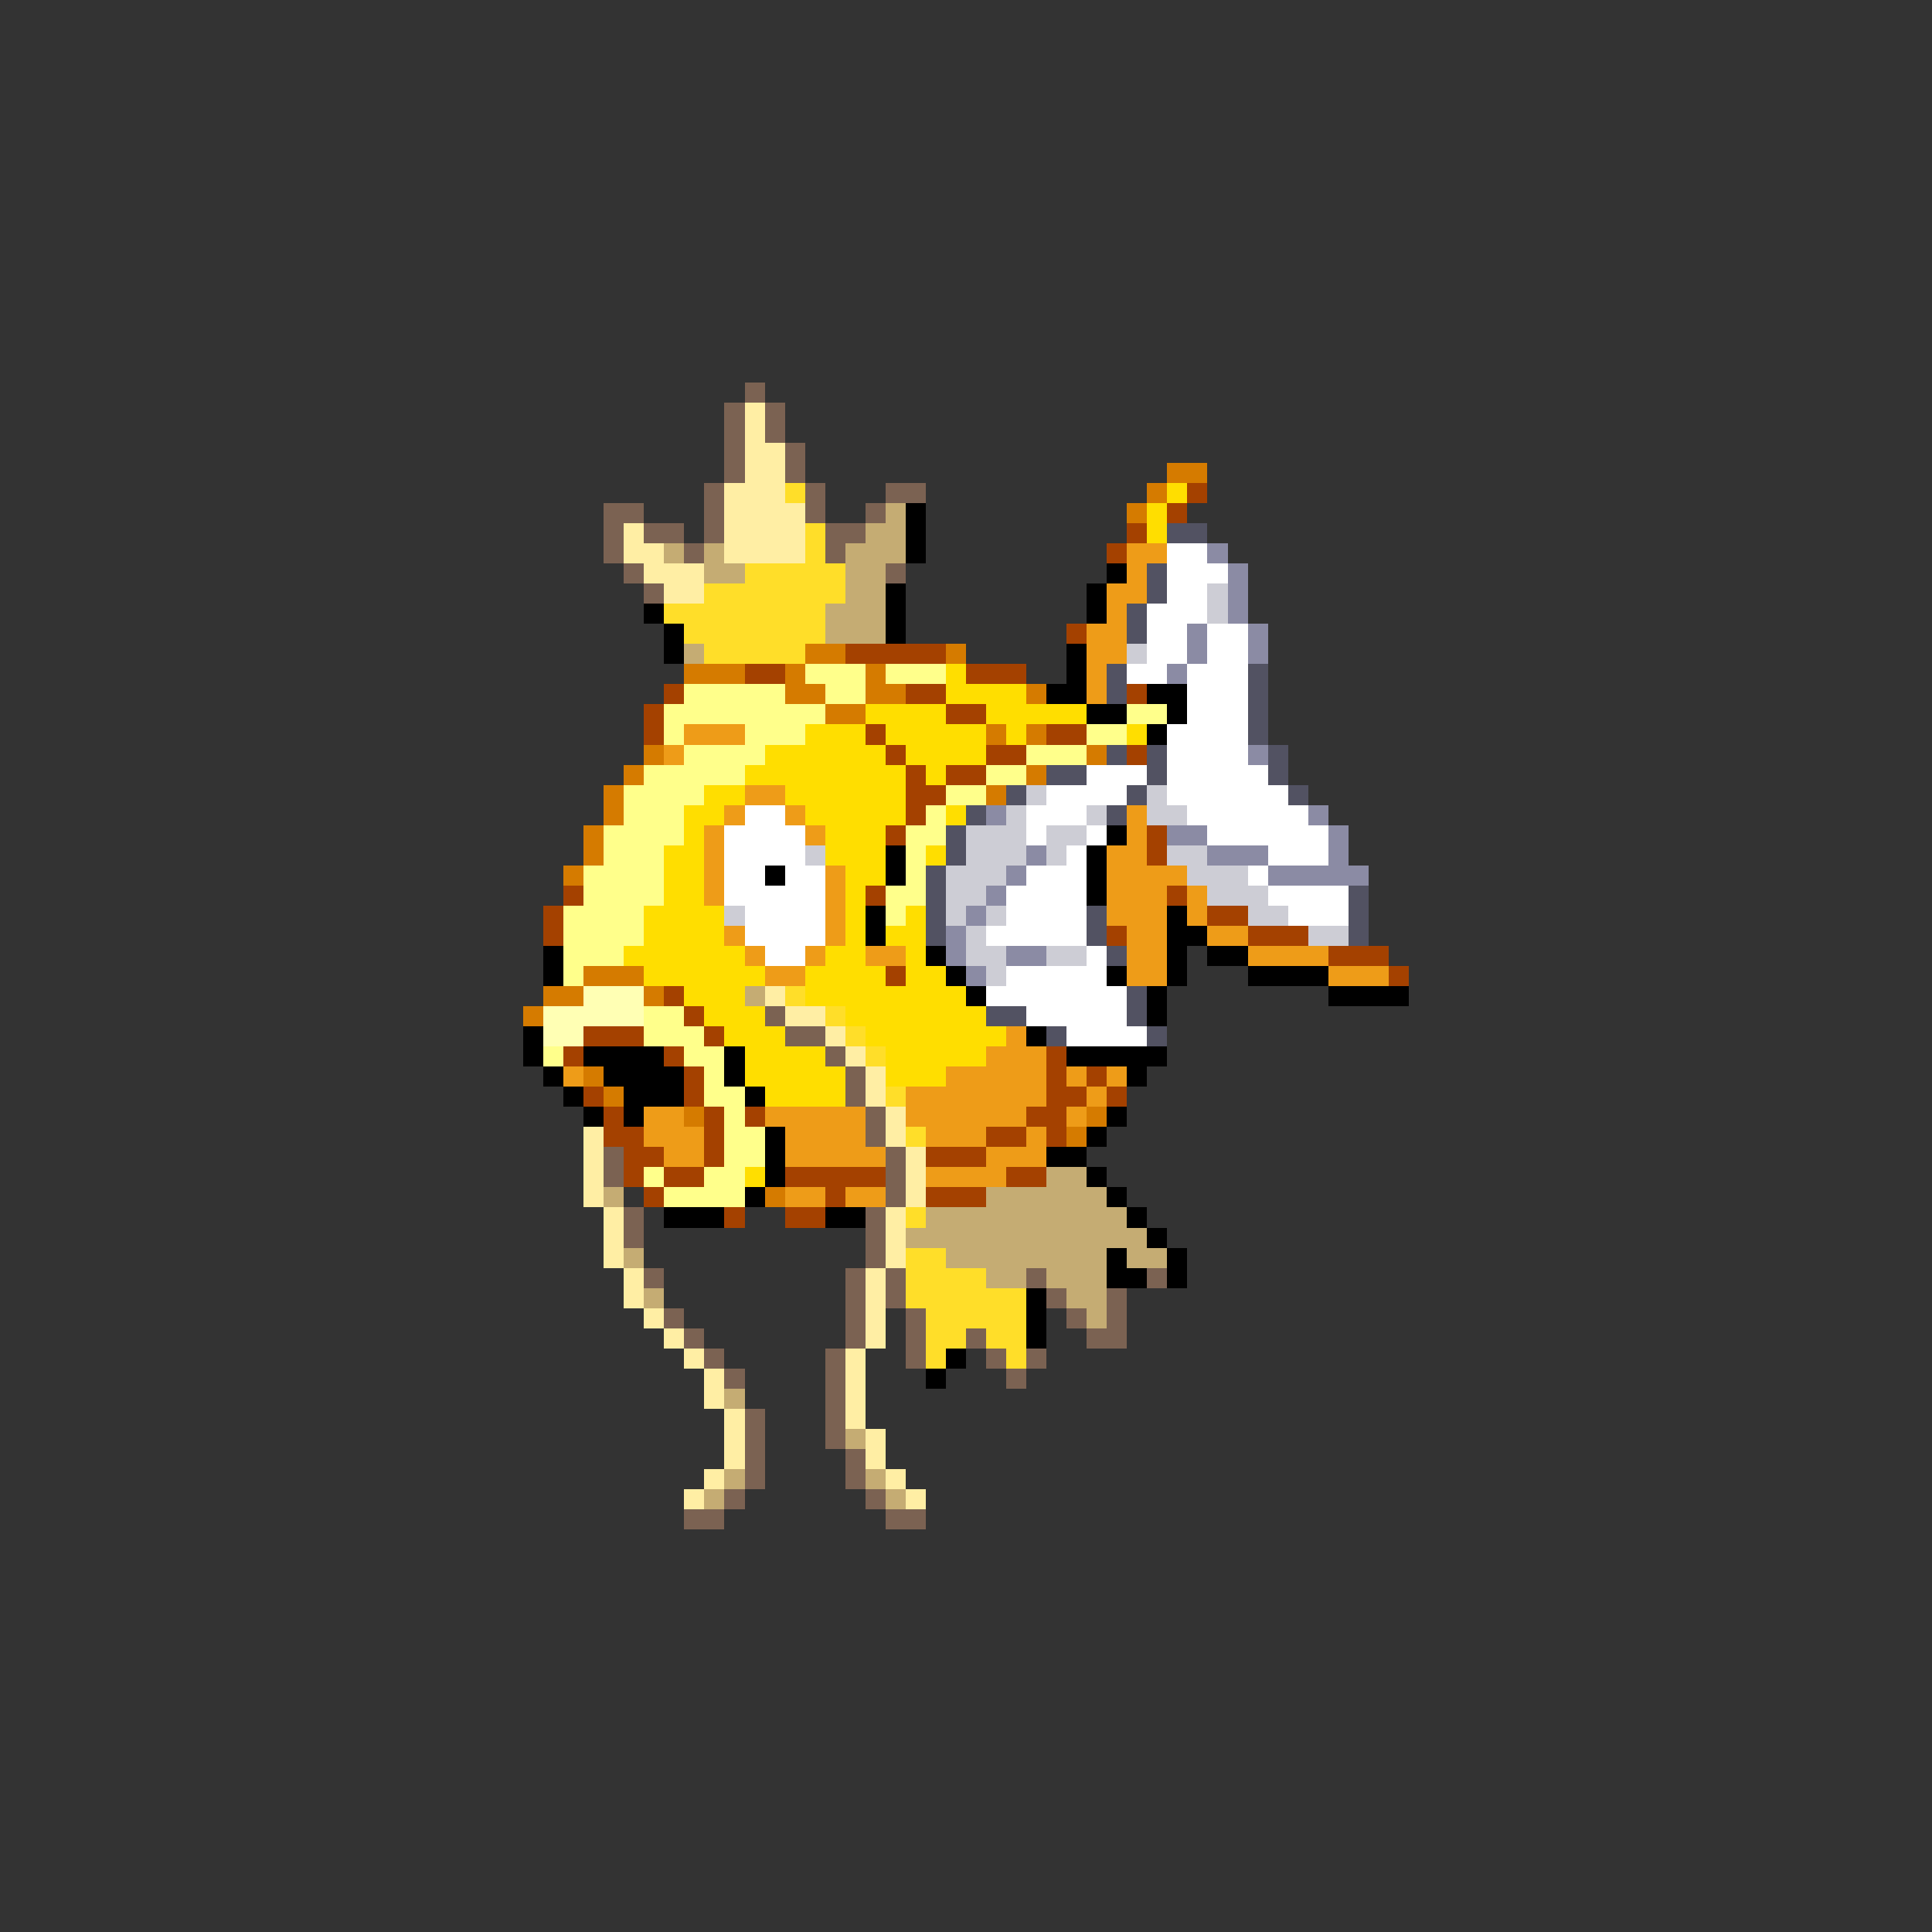 <svg xmlns="http://www.w3.org/2000/svg" viewBox="0 -0.5 96 96" shape-rendering="crispEdges">
<rect x="0" y="-0.5" width="96" height="96" fill="#333333" stroke="none"/>
<path stroke="#7b6252" d="M37 19h1M36 20h1M38 20h1M36 21h1M38 21h1M36 22h1M39 22h1M36 23h1M39 23h1M35 24h1M40 24h1M44 24h2M30 25h2M35 25h1M40 25h1M43 25h1M30 26h1M32 26h2M35 26h1M41 26h2M30 27h1M34 27h1M41 27h1M31 28h1M44 28h1M32 29h1M38 50h1M39 51h2M41 52h1M42 53h1M42 54h1M43 55h1M43 56h1M30 57h1M44 57h1M30 58h1M44 58h1M44 59h1M31 60h1M43 60h1M31 61h1M43 61h1M43 62h1M32 63h1M42 63h1M44 63h1M51 63h1M57 63h1M42 64h1M44 64h1M52 64h1M55 64h1M33 65h1M42 65h1M45 65h1M53 65h1M55 65h1M34 66h1M42 66h1M45 66h1M48 66h1M54 66h2M35 67h1M41 67h1M45 67h1M49 67h1M51 67h1M36 68h1M41 68h1M50 68h1M41 69h1M37 70h1M41 70h1M37 71h1M41 71h1M37 72h1M42 72h1M37 73h1M42 73h1M36 74h1M43 74h1M34 75h2M44 75h2" />
<path stroke="#ffeea4" d="M37 20h1M37 21h1M37 22h2M37 23h2M36 24h3M36 25h4M31 26h1M36 26h4M31 27h2M36 27h4M32 28h3M33 29h2M38 49h1M39 50h2M41 51h1M42 52h1M43 53h1M43 54h1M44 55h1M29 56h1M44 56h1M29 57h1M45 57h1M29 58h1M45 58h1M29 59h1M45 59h1M30 60h1M44 60h1M30 61h1M44 61h1M30 62h1M44 62h1M31 63h1M43 63h1M31 64h1M43 64h1M32 65h1M43 65h1M33 66h1M43 66h1M34 67h1M42 67h1M35 68h1M42 68h1M35 69h1M42 69h1M36 70h1M42 70h1M36 71h1M43 71h1M36 72h1M43 72h1M35 73h1M44 73h1M34 74h1M45 74h1" />
<path stroke="#d57b00" d="M58 23h2M57 24h1M56 25h1M40 32h2M47 32h1M34 33h3M39 33h1M43 33h1M39 34h2M43 34h2M51 34h1M41 35h2M49 36h1M51 36h1M32 37h1M54 37h1M31 38h1M51 38h1M30 39h1M49 39h1M30 40h1M29 41h1M29 42h1M28 43h1M29 48h3M27 49h2M32 49h1M26 50h1M29 53h1M30 54h1M34 55h1M54 55h1M53 56h1M38 59h1" />
<path stroke="#ffde29" d="M39 24h1M40 26h1M40 27h1M37 28h5M35 29h7M33 30h8M34 31h7M35 32h5M39 49h1M41 50h1M42 51h1M43 52h1M44 54h1M45 56h1M45 60h1M45 62h2M45 63h4M45 64h6M46 65h5M46 66h2M49 66h2M46 67h1M50 67h1" />
<path stroke="#ffde00" d="M58 24h1M57 25h1M57 26h1M47 33h1M47 34h4M43 35h4M49 35h5M40 36h3M44 36h5M50 36h1M56 36h1M38 37h6M45 37h4M37 38h8M46 38h1M35 39h2M39 39h6M34 40h2M40 40h5M47 40h1M34 41h1M41 41h3M33 42h2M41 42h3M46 42h1M33 43h2M42 43h2M33 44h2M42 44h1M32 45h4M42 45h1M45 45h1M32 46h4M42 46h1M44 46h2M31 47h6M41 47h2M45 47h1M32 48h6M40 48h4M45 48h2M34 49h3M40 49h8M35 50h3M42 50h7M36 51h3M43 51h7M37 52h4M44 52h5M37 53h5M44 53h3M38 54h4M37 58h1" />
<path stroke="#a44100" d="M59 24h1M58 25h1M56 26h1M55 27h1M53 31h1M42 32h5M37 33h2M48 33h3M33 34h1M45 34h2M56 34h1M32 35h1M47 35h2M32 36h1M43 36h1M52 36h2M44 37h1M49 37h2M56 37h1M45 38h1M47 38h2M45 39h2M45 40h1M44 41h1M57 41h1M57 42h1M28 44h1M43 44h1M58 44h1M27 45h1M60 45h2M27 46h1M55 46h1M62 46h3M66 47h3M44 48h1M69 48h1M33 49h1M34 50h1M29 51h3M35 51h1M28 52h1M33 52h1M52 52h1M34 53h1M52 53h1M54 53h1M29 54h1M34 54h1M52 54h2M55 54h1M30 55h1M35 55h1M37 55h1M51 55h2M30 56h2M35 56h1M49 56h2M52 56h1M31 57h2M35 57h1M46 57h3M31 58h1M33 58h2M39 58h5M50 58h2M32 59h1M41 59h1M46 59h3M36 60h1M39 60h2" />
<path stroke="#c5ac73" d="M44 25h1M43 26h2M33 27h1M35 27h1M42 27h3M35 28h2M42 28h2M42 29h2M41 30h3M41 31h3M34 32h1M37 49h1M52 58h2M30 59h1M49 59h6M46 60h10M45 61h12M31 62h1M47 62h8M56 62h2M49 63h2M52 63h3M32 64h1M53 64h2M54 65h1M36 69h1M42 71h1M36 73h1M43 73h1M35 74h1M44 74h1" />
<path stroke="#000000" d="M45 25h1M45 26h1M45 27h1M55 28h1M44 29h1M54 29h1M32 30h1M44 30h1M54 30h1M33 31h1M44 31h1M33 32h1M53 32h1M53 33h1M52 34h2M57 34h2M54 35h2M58 35h1M57 36h1M55 41h1M44 42h1M54 42h1M38 43h1M44 43h1M54 43h1M54 44h1M43 45h1M58 45h1M43 46h1M58 46h2M27 47h1M46 47h1M58 47h1M60 47h2M27 48h1M47 48h1M55 48h1M58 48h1M62 48h4M48 49h1M57 49h1M66 49h4M57 50h1M26 51h1M51 51h1M26 52h1M29 52h4M36 52h1M53 52h5M27 53h1M30 53h4M36 53h1M56 53h1M28 54h1M31 54h3M37 54h1M29 55h1M31 55h1M55 55h1M38 56h1M54 56h1M38 57h1M52 57h2M38 58h1M54 58h1M37 59h1M55 59h1M33 60h3M41 60h2M56 60h1M57 61h1M55 62h1M58 62h1M55 63h2M58 63h1M51 64h1M51 65h1M51 66h1M47 67h1M46 68h1" />
<path stroke="#525262" d="M58 26h2M57 28h1M57 29h1M56 30h1M56 31h1M55 33h1M62 33h1M55 34h1M62 34h1M62 35h1M62 36h1M55 37h1M57 37h1M63 37h1M52 38h2M57 38h1M63 38h1M50 39h1M56 39h1M64 39h1M48 40h1M55 40h1M47 41h1M47 42h1M46 43h1M46 44h1M67 44h1M46 45h1M54 45h1M67 45h1M46 46h1M54 46h1M67 46h1M55 47h1M56 49h1M49 50h2M56 50h1M52 51h1M57 51h1" />
<path stroke="#ee9c18" d="M56 27h2M56 28h1M55 29h2M55 30h1M54 31h2M54 32h2M54 33h1M54 34h1M34 36h3M33 37h1M37 39h2M36 40h1M39 40h1M56 40h1M35 41h1M40 41h1M56 41h1M35 42h1M55 42h2M35 43h1M41 43h1M55 43h4M35 44h1M41 44h1M55 44h3M59 44h1M41 45h1M55 45h3M59 45h1M36 46h1M41 46h1M56 46h2M60 46h2M37 47h1M40 47h1M43 47h2M56 47h2M62 47h4M38 48h2M56 48h2M66 48h3M50 51h1M49 52h3M28 53h1M47 53h5M53 53h1M55 53h1M45 54h7M54 54h1M32 55h2M38 55h5M45 55h6M53 55h1M32 56h3M39 56h4M46 56h3M51 56h1M33 57h2M39 57h5M49 57h3M46 58h4M39 59h2M42 59h2" />
<path stroke="#ffffff" d="M58 27h2M58 28h3M58 29h2M57 30h3M57 31h2M60 31h2M57 32h2M60 32h2M56 33h2M59 33h3M59 34h3M59 35h3M58 36h4M58 37h4M54 38h3M58 38h5M52 39h4M58 39h6M37 40h2M51 40h3M59 40h6M36 41h4M51 41h1M54 41h1M60 41h6M36 42h4M53 42h1M63 42h3M36 43h2M39 43h2M51 43h3M62 43h1M36 44h5M50 44h4M63 44h4M37 45h4M50 45h4M64 45h3M37 46h4M49 46h5M38 47h2M54 47h1M50 48h5M49 49h7M51 50h5M53 51h4" />
<path stroke="#8b8ba4" d="M60 27h1M61 28h1M61 29h1M61 30h1M59 31h1M62 31h1M59 32h1M62 32h1M58 33h1M62 37h1M49 40h1M65 40h1M58 41h2M66 41h1M51 42h1M60 42h3M66 42h1M50 43h1M63 43h5M49 44h1M48 45h1M47 46h1M47 47h1M50 47h2M48 48h1" />
<path stroke="#cdcdd5" d="M60 29h1M60 30h1M56 32h1M51 39h1M57 39h1M50 40h1M54 40h1M57 40h2M48 41h3M52 41h2M40 42h1M48 42h3M52 42h1M58 42h2M47 43h3M59 43h3M47 44h2M60 44h3M36 45h1M47 45h1M49 45h1M62 45h2M48 46h1M65 46h2M48 47h2M52 47h2M49 48h1" />
<path stroke="#ffff8b" d="M40 33h3M44 33h3M34 34h5M41 34h2M33 35h8M56 35h2M33 36h1M37 36h3M54 36h2M34 37h4M51 37h3M32 38h5M49 38h2M31 39h4M47 39h2M31 40h3M46 40h1M30 41h4M45 41h2M30 42h3M45 42h1M29 43h4M45 43h1M29 44h4M44 44h2M28 45h4M44 45h1M28 46h4M28 47h3M28 48h1M32 50h2M32 51h3M27 52h1M34 52h2M35 53h1M35 54h2M36 55h1M36 56h2M36 57h2M32 58h1M35 58h2M33 59h4" />
<path stroke="#ffffb4" d="M29 49h3M27 50h5M27 51h2" />
</svg>